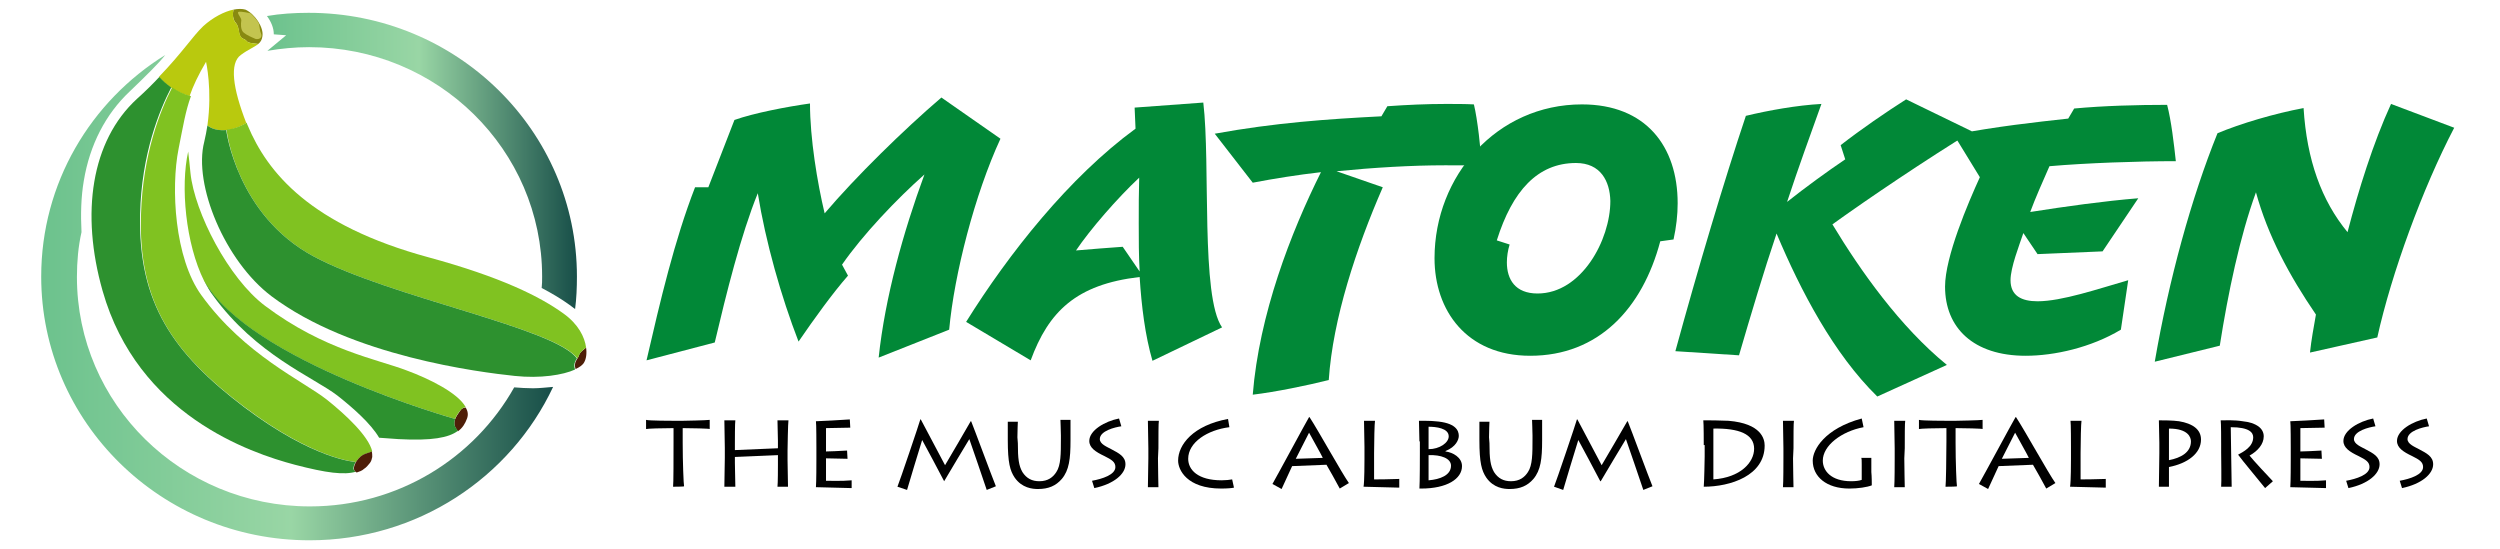 <?xml version="1.0" encoding="utf-8"?>
<!-- Generator: Adobe Illustrator 25.2.1, SVG Export Plug-In . SVG Version: 6.00 Build 0)  -->
<svg version="1.1" id="Layer_1" xmlns="http://www.w3.org/2000/svg" xmlns:xlink="http://www.w3.org/1999/xlink" x="0px" y="0px"
	 viewBox="0 0 546 120" style="enable-background:new 0 0 546 120;" xml:space="preserve">
<style type="text/css">
	.st0{fill:#018837;}
	.st1{fill:#4E1E08;}
	.st2{fill:#888910;}
	.st3{fill:#B9C90E;}
	.st4{fill:#C3C44F;}
	.st5{fill:#80C221;}
	.st6{fill:#2D912F;}
	.st7{fill:url(#XMLID_2_);}
	.st8{fill:url(#XMLID_3_);}
</style>
<g>
	<path class="st0" d="M218.5,30.3c-5.6,12.1-10.1,29.6-11.2,41.7l-15.4,6.1c1.4-13.2,5.4-27.5,10-40c-6.1,5.4-13.5,13.2-18,19.7
		l1.3,2.4c-3.4,3.9-7.3,9.3-10.8,14.4c-3.8-9.8-7.2-21.8-8.9-32.4c-3.7,9.1-6.9,22-9.4,32.6l-14.9,3.9c3-13,6.1-26.2,10.6-37.8h2.9
		l5.7-14.7c4.2-1.5,11.5-2.9,16.5-3.6c0,7.6,1.6,17.3,3.2,24c6.8-8,17.2-18.2,25.5-25.3L218.5,30.3z"/>
	<path class="st0" d="M251.7,78.8c-1.6-5.5-2.4-11.9-2.8-18.3c-13.9,1.6-19.9,7.6-23.8,18.2l-14.1-8.4c9.3-14.9,22.5-31.6,37-42.2
		l-0.2-4.6l15-1.1c1.6,13.5-0.6,42.4,4.1,49.1L251.7,78.8z M248.9,59.3c-0.2-3.5-0.2-7-0.2-10.5c0-3.5,0-6.8,0.1-10
		c-4.8,4.5-10.7,11.3-13.8,15.9c3.4-0.3,7.4-0.6,10.2-0.8L248.9,59.3z"/>
	<path class="st0" d="M315.6,36.1c-7.3,0-15.6,0.5-23.7,1.3l10.1,3.5c-5.8,13.3-10.9,28.7-11.8,42.1c-4.8,1.2-11.6,2.6-16.6,3.2
		c1.4-17.5,8.3-35.4,14.9-48.6c-5.2,0.6-10.2,1.4-14.9,2.3l-8.3-10.7c13.2-2.4,24.7-3.2,36.4-3.8l1.3-2.2c4.2-0.3,8.6-0.5,12.8-0.5
		c2.1,0,4.2,0,6.1,0.1c0.8,3.3,1.5,9.7,1.7,13.4C321.2,36.1,318.5,36.1,315.6,36.1z"/>
	<path class="st0" d="M365.5,52.3l-2.9,0.4c-3.9,14.7-13.5,25-28.4,25c-13.9,0-20.9-9.9-20.9-21.3c0-18,13.6-33.6,32.2-33.6
		c13.9,0,20.9,9.1,20.9,21.6C366.4,46.9,366.1,49.6,365.5,52.3z M344.2,35.6c-8.4,0-13.9,6.1-17.3,16.9l2.8,0.9
		c-0.4,1.3-0.6,2.7-0.6,3.9c0,3.7,1.8,6.8,6.7,6.8c9.6,0,15.9-11.7,15.9-20.2C351.6,39.6,349.6,35.6,344.2,35.6z"/>
	<path class="st0" d="M430.7,28.7c-9.8,6-22.6,14.6-30.5,20.3c6.1,10.1,14.7,22.3,25,30.7l-15.2,6.9c-9.5-9.3-16.7-23-22-35.6
		c-2.8,8.3-5.6,17.7-8.2,26.6l-13.9-0.9c4.9-17.9,10.7-37.4,15.4-51.4c5-1.2,11.1-2.3,16.5-2.6c-2.4,6.7-5,13.8-7.5,21.4
		c3.9-3.1,8.7-6.6,12.7-9.3l-1-3.1c4.5-3.5,9.9-7.2,14.3-10L430.7,28.7z"/>
	<path class="st0" d="M447.6,36.3c-1.4,3.2-3.1,7-4.2,10c7.6-1.2,16.2-2.4,23.6-3l-7.8,11.6L445,55.5l-3.1-4.6
		c-0.9,2.7-2.8,7.5-2.8,10.3c0,3.4,2.4,4.6,5.9,4.6c5.3,0,13.2-2.7,19.8-4.6L463.2,72c-6.5,3.9-14.5,5.7-20.8,5.7
		c-11.4,0-17.6-6.1-17.6-15.1c0-6.5,5-18.2,7.6-23.9l-5.7-9.3c9.5-1.8,17.7-2.7,25-3.5l1.3-2.2c6.4-0.6,13.8-0.8,20.3-0.8
		c0.9,3.4,1.5,8.6,1.9,12.3C467,35.2,455.6,35.6,447.6,36.3z"/>
	<path class="st0" d="M536,27.9c-6.9,13.2-13.7,31.8-16.8,45.8L504.5,77c0.3-2.8,0.8-5.5,1.3-8.3c-5.8-8.5-10.5-17.2-13.1-26.7
		c-3.5,9.6-6.1,22-7.9,33.5L470.6,79c3.1-18,8-35.8,13.7-49.9c5-2.1,12.4-4.3,18.8-5.5c0.7,11.3,3.9,20.2,9.6,27.1
		c2.4-9.2,5.6-19.5,9.5-28L536,27.9z"/>
</g>
<g id="XMLID_16_">
	<path id="XMLID_79_" class="st1" d="M100.5,89.7c-0.9,1.3-1.8,2.5-0.9,3.9c0.1,0.2,0.3,0.4,0.4,0.6c1-0.7,1.6-1.7,2-2.8
		c0.3-0.8,0.2-1.6-0.3-2.4C101.3,89,100.8,89.2,100.5,89.7z"/>
	<path id="XMLID_77_" class="st1" d="M126.5,77.5c-0.3,1-1.3,1.5-0.8,3.1c0.9-0.4,1.6-0.9,1.9-1.5c0.4-0.7,0.6-1.9,0.4-3.2
		C127.3,76.5,126.6,77,126.5,77.5z"/>
	<g id="XMLID_72_">
		<path id="XMLID_75_" class="st2" d="M51.5,5c1,1.2,0.3,3,1.7,3.5c1.2,0.5-0.1,0.8,3.2,1.1c0.5-0.4,0.8-0.9,0.9-1.6
			c0.4-2-1.7-5-3.7-5.9C52.9,1.9,52,1.9,51,2.1C51,2.2,50.5,3.9,51.5,5z"/>
		<path id="XMLID_73_" class="st3" d="M52.6,12c1.6-1.2,3-1.7,3.8-2.4c-3.2-0.3-2-0.6-3.2-1.1c-1.3-0.5-0.7-2.4-1.7-3.5
			c-1-1.1-0.5-2.8-0.5-2.9c-2,0.4-4.5,1.7-6.6,3.6c-2.4,2.3-4.5,5.7-9.7,11.1c1.5,1.7,3.6,3.3,6.7,4.2c0.8-2.3,1.9-4.6,3.6-7.5
			c0,0,1.4,6.1,0.3,13.9l0,0c0,0,2.9,2.7,8.5-0.5C50.8,19.2,50.1,13.8,52.6,12z"/>
	</g>
	<path id="XMLID_70_" class="st4" d="M54.7,2.9c0,0-2.2-0.5-2.6-0.3c-0.5,0.2,0.7,1.3,0.6,1.9s-0.2,2,0.5,2.6
		c0.7,0.6,1.9,1.1,2.6,1.4c0.8,0.2,1.6-0.3,1.2-1.2c-0.4-0.9-0.2-1.9-0.7-2.6C55.6,3.7,54.7,2.9,54.7,2.9z"/>
	<g id="XMLID_65_">
		<path id="XMLID_68_" class="st5" d="M53.4,88.9c15.4,11.6,24.4,12,24.4,12l0,0c0.4-0.8,1.2-1.5,2.1-1.8c0.5-0.2,1-0.3,1.4-0.5
			c-0.8-3.4-5.9-8.1-9.9-11.3c-5.2-4.1-18-9.8-27.4-22.8c-5.9-8.1-6.7-23.5-5-32c1-5,1.5-8.2,2.7-11.5c-1.6-0.4-2.9-1.1-4.1-1.9
			c-2.6,5-6.4,14.6-6.8,27.6C30.1,66.3,38,77.3,53.4,88.9z"/>
		<path id="XMLID_66_" class="st6" d="M77.2,102.4c0-0.4,0.1-0.9,0.5-1.5l0,0c0,0-9-0.4-24.4-12C38,77.3,30.1,66.3,30.6,46.7
			c0.3-13,4.2-22.6,6.8-27.6c-1-0.7-1.9-1.5-2.6-2.3c-1.4,1.5-3,3.1-4.9,4.8c-10,9.2-12.3,25-7.5,41.9c7.7,27.1,32.2,35.4,42,38
			c6.9,1.8,10.8,2.3,13.4,1.5C77.5,103,77.3,102.7,77.2,102.4z"/>
	</g>
	<g id="XMLID_61_">
		<path id="XMLID_63_" class="st5" d="M99.4,91.5L99.4,91.5c0.2-0.6,0.6-1.2,1.1-1.8c0.3-0.5,0.8-0.7,1.2-0.8c-1.7-3.1-8-6.2-12.9-8
			c-6.2-2.4-18-4.4-30.9-14.1c-8-6-15.4-20.4-16.3-29c-0.2-1.7-0.3-3.3-0.5-4.7c-1.7,7.5-0.6,20.1,3.5,28.3
			C54.5,78.9,99.4,91.5,99.4,91.5z"/>
		<path id="XMLID_62_" class="st6" d="M99.4,91.5L99.4,91.5c0,0-44.9-12.6-54.8-30.2c0.6,1.2,1.2,2.3,1.9,3.2
			c9.4,13,22,17.9,27.2,21.9c3.3,2.6,7.3,6.1,9.1,9.2c1.5,0.1,2.9,0.2,4.2,0.3c7.3,0.4,11-0.3,13-1.8c-0.1-0.2-0.3-0.4-0.4-0.6
			C99.1,92.8,99.2,92.2,99.4,91.5z"/>
	</g>
	<g id="XMLID_56_">
		<path id="XMLID_59_" class="st5" d="M68.5,56c16.8,9,52.8,15.6,57.6,22.3c0.2-0.3,0.3-0.5,0.4-0.8c0.2-0.5,0.8-1.1,1.5-1.6
			c-0.3-2.3-1.7-5.1-4.9-7.4c-5.1-3.7-13.7-8-29.5-12.3c-25.8-7-35.2-18.5-39.5-28.8c-0.1-0.2-0.2-0.4-0.2-0.6
			c-1.7,1-3.2,1.4-4.4,1.5l0,0C49.4,28.4,51.7,47,68.5,56z"/>
		<path id="XMLID_57_" class="st6" d="M68.5,56c-16.8-9-19.1-27.6-19.1-27.6l0,0c-2.7,0.3-4.1-1-4.1-1l0,0c-0.2,1.2-0.4,2.4-0.7,3.6
			c-2.4,9.3,4.5,26,14.7,33.7c17.4,13.1,45.5,16.6,53.1,17.4c5.6,0.6,10.6-0.2,13.2-1.4c-0.4-1.1,0-1.8,0.4-2.4
			C121.3,71.6,85.3,65,68.5,56z"/>
	</g>
	<g id="XMLID_51_">
		
			<linearGradient id="XMLID_2_" gradientUnits="userSpaceOnUse" x1="58.438" y1="86.838" x2="126.119" y2="86.838" gradientTransform="matrix(1 0 0 -1 0 122)">
			<stop  offset="0" style="stop-color:#6CC28D"/>
			<stop  offset="0.489" style="stop-color:#99D6A5"/>
			<stop  offset="1" style="stop-color:#174E48"/>
		</linearGradient>
		<path id="XMLID_54_" class="st7" d="M59.8,7.5l2.7,0.2l-4.1,3.4c3-0.5,6-0.8,9.1-0.8c28.1,0,50.9,22.4,50.9,50.1
			c0,0.8,0,1.7-0.1,2.5c2.3,1.2,4.3,2.4,6.1,3.7c0.4,0.3,0.8,0.6,1.2,0.9c0.3-2.3,0.4-4.7,0.4-7.1c0-31.8-26.2-57.6-58.6-57.6
			c-3.1,0-6.2,0.2-9.1,0.7C59.2,4.7,59.8,6.1,59.8,7.5z"/>
		
			<linearGradient id="XMLID_3_" gradientUnits="userSpaceOnUse" x1="9.005" y1="57.088" x2="120.777" y2="57.088" gradientTransform="matrix(1 0 0 -1 0 122)">
			<stop  offset="0" style="stop-color:#6CC28D"/>
			<stop  offset="0.489" style="stop-color:#99D6A5"/>
			<stop  offset="1" style="stop-color:#174E48"/>
		</linearGradient>
		<path id="XMLID_52_" class="st8" d="M116.4,84.8L116.4,84.8c-1.4,0-2.8-0.1-4.1-0.2c0,0,0,0,0,0c-8.7,15.5-25.4,26-44.6,26
			c-28.1,0-50.9-22.4-50.9-50.1c0-3.4,0.3-6.7,1-9.8c-0.2-3.9-0.1-7.7,0.5-11.2c1.3-7.9,4.8-14.6,10-19.5c1.7-1.6,3.3-3.2,4.8-4.7
			l0,0c1.2-1.2,2.2-2.3,3-3.3C19.8,22.1,9,40,9,60.4C9,92.2,35.2,118,67.6,118c23.6,0,43.9-13.7,53.2-33.5
			C119.4,84.6,117.9,84.8,116.4,84.8z"/>
	</g>
	<path id="XMLID_48_" class="st1" d="M81.2,98.6c-0.4,0.2-0.9,0.3-1.4,0.5c-1.5,0.5-2.6,2.4-2.5,3.3c0,0.4,0.3,0.6,0.6,0.8
		c0.6-0.2,1.2-0.4,1.6-0.8c0.5-0.3,0.9-0.8,1.3-1.3c0.3-0.4,0.4-0.8,0.5-1.3C81.3,99.5,81.3,99,81.2,98.6z"/>
</g>
<g>
	<path d="M147,106.3c0.1-0.5,0.1-6.6,0.1-9.9v-2.9c-2.5,0-5.6,0.1-6,0.2v-2c0.6,0.2,5.9,0.2,6.1,0.2h1.9c0.4,0,5.2-0.1,5.9-0.2v2
		c0-0.1-4.1-0.2-5.9-0.2v3.2c0,4.2,0.2,9.1,0.3,9.5C149.5,106.3,147,106.3,147,106.3z"/>
	<path d="M158.2,106.3c0-0.9,0.1-5.7,0.1-6.3v-2.2c0-0.4-0.1-5.5-0.1-6h2.4c-0.1,0.4-0.1,4.6-0.1,5v1.5l9.4-0.4v-1.6
		c0-0.3-0.1-4.1-0.1-4.5h2.4c-0.1,0.5-0.2,6.1-0.2,6.6v2.1c0,0.3,0.1,5.5,0.1,5.8h-2.3c0.1-0.7,0.1-4.4,0.1-4.8v-2.1l-9.4,0.4v1.3
		c0,0.9,0.1,4.7,0.1,5.2L158.2,106.3L158.2,106.3z"/>
	<path d="M186,106.6c-0.7,0-7.4-0.2-7.8-0.2c0.1-1.1,0.1-5.5,0.1-6v-2.7c0-0.3,0-5.3-0.1-5.7c0.5,0,6.3-0.3,7.4-0.4l0.1,1.8
		c-1,0-4.9,0.1-5.3,0.1v5.1c0.4,0,3.2-0.1,4.6-0.2l0.1,1.8c-0.7,0-4.2-0.1-4.7-0.1v4.9c0.5,0,3.5,0.1,5.6-0.1L186,106.6z"/>
	<path d="M196,106.3c0.4-0.9,4.9-14.2,5-14.7h0.1c0.7,1.3,4.7,8.9,5.3,10c0.7-1.2,5.3-9,5.6-9.6h0.1c0.7,1.7,4.5,12,5.4,14.2l-2,0.8
		c-0.5-1.6-3.5-10.2-3.8-11.1c-0.7,1.1-4.6,7.7-5.5,9.2h0c-1.2-2.3-3.8-7.2-4.8-9c-0.4,1.3-3.1,10.1-3.3,10.9L196,106.3z"/>
	<path d="M222.3,96.8c0,3.4,0.2,4.9,1,6.3c0.9,1.4,2.1,2,3.7,2c1.9,0,3-0.9,3.7-2c1-1.5,1-4,1-7.3v-0.7c0-1.4-0.1-2.7-0.1-3.4h2.2
		c0,0.5,0,1.8,0,3.5v1c0,4-0.3,6.5-1.9,8.4c-1.3,1.5-2.9,2.2-5.2,2.2c-1.2,0-3.5-0.2-5.1-2.5c-1-1.5-1.5-3.2-1.5-8.2v-1.1
		c0-1,0-2.5,0-2.9h2.2c0,0.5-0.1,1.5-0.1,3.4L222.3,96.8L222.3,96.8z"/>
	<path d="M238.5,105c2.2-0.4,5.1-1.3,5.1-3c0-1.1-0.8-1.6-2.4-2.4c-1.9-0.9-3.3-1.8-3.3-3.3c0-2.3,3.4-4.3,6.5-4.9l0.5,1.7
		c-1.4,0.2-4.7,1-4.7,2.8c0,1.1,1.6,1.7,2.5,2.2c1.7,0.9,3.1,1.6,3.1,3.3c0,2.1-2.5,4.3-6.8,5.2L238.5,105z"/>
	<path d="M252.9,100.1c0,2.1,0.1,5.8,0.1,6.3h-2.3c0-0.9,0.1-5.7,0.1-6.3v-2.2c0-0.4-0.1-5.5-0.1-6h2.4c-0.1,0.4-0.1,3.5-0.1,6
		L252.9,100.1L252.9,100.1z"/>
	<path d="M269.5,106.5c-0.4,0.1-1.4,0.2-2.8,0.2c-7.5,0-9.4-4.1-9.4-6.1c0-3.5,3.3-7.7,10.9-9.1l0.3,1.8c-4.8,0.6-9,3.3-9,6.9
		c0,2.4,2.1,4.7,7.3,4.7c0.9,0,1.8-0.1,2.3-0.2L269.5,106.5z"/>
	<path d="M277.9,105.7c1.2-2.1,7.5-13.8,8-14.6h0.1c1.9,2.9,7.1,12.3,8.6,14.4l-2,1.2c-0.4-0.8-2.7-4.9-2.9-5.2l-7.5,0.3
		c-0.3,0.7-2,4.3-2.3,5L277.9,105.7z M288.9,100c-0.2-0.5-2.8-5.1-3-5.5c-0.3,0.5-2.7,5.4-2.9,5.7L288.9,100z"/>
	<path d="M300.3,91.9c-0.1,0.5-0.2,4.5-0.2,7.1v5.7c0.5,0,3.2,0,5.5-0.1v1.9c-0.7,0-7.3-0.2-7.8-0.2c0.2-1.1,0.2-5.5,0.2-6v-2.7
		c0-0.3-0.1-5.3-0.1-5.7H300.3z"/>
	<path d="M310,96.4c0-0.6-0.1-4.1-0.1-4.5c1.2,0,2.6,0,3.5,0.1c4.5,0.3,5.2,2,5.2,3.2c0,0.8-0.6,2.4-2.9,3.3v0.1
		c1.6,0.2,3.6,1.3,3.6,3.2c0,2.8-3.3,4.9-8.9,4.9h-0.4c0.1-1.1,0.1-7.4,0.1-7.8V96.4z M312,98.1c2.4,0,4.4-1.4,4.4-2.8
		c0-1.8-2.8-2.1-4.4-2.1V98.1z M312,104.9c2.5-0.2,4.9-1.1,4.9-3.2c0-1.6-2.2-2.4-4.9-2.3V104.9z"/>
	<path d="M325.3,96.8c0,3.4,0.2,4.9,1,6.3c0.9,1.4,2.1,2,3.7,2c1.9,0,3-0.9,3.7-2c1-1.5,1-4,1-7.3v-0.7c0-1.4-0.1-2.7-0.1-3.4h2.2
		c0,0.5,0,1.8,0,3.5v1c0,4-0.3,6.5-1.9,8.4c-1.3,1.5-2.9,2.2-5.2,2.2c-1.2,0-3.5-0.2-5.1-2.5c-1-1.5-1.5-3.2-1.5-8.2v-1.1
		c0-1,0-2.5,0-2.9h2.2c0,0.5-0.1,1.5-0.1,3.4L325.3,96.8L325.3,96.8z"/>
	<path d="M339.4,106.3c0.4-0.9,4.9-14.2,5-14.7h0.1c0.7,1.3,4.7,8.9,5.3,10c0.7-1.2,5.3-9,5.6-9.6h0.1c0.7,1.7,4.5,12,5.4,14.2
		l-2,0.8c-0.5-1.6-3.5-10.2-3.8-11.1c-0.7,1.1-4.6,7.7-5.5,9.2h-0.1c-1.2-2.3-3.8-7.2-4.8-9c-0.4,1.3-3.1,10.1-3.3,10.9L339.4,106.3
		z"/>
	<path d="M372.1,97.2c0-0.4,0-4.8-0.1-5.4c1.3,0,3.5,0,5.5,0.1c7.2,0.6,7.9,4,7.9,5.4c0,6.6-7.5,9-13.3,9c0.1-1,0.2-6.1,0.2-6.6
		V97.2z M374.2,104.7c5.9-0.4,8.9-3.7,8.9-6.7c0-3.2-3.3-4.5-8.9-4.4V104.7z"/>
	<path d="M391.6,100.1c0,2.1,0.1,5.8,0.1,6.3h-2.3c0.1-0.9,0.1-5.7,0.1-6.3v-2.2c0-0.4-0.1-5.5-0.1-6h2.4c-0.1,0.4-0.1,3.5-0.1,6
		L391.6,100.1L391.6,100.1z"/>
	<path d="M408.8,106c-1,0.4-3,0.7-4.9,0.7c-5,0-8-2.6-8-6.1c0-2.4,2.6-7,10.7-9.2l0.4,1.9c-4.8,0.9-8.9,4-8.9,7.3
		c0,2.2,1.8,4.5,6.2,4.5c0.9,0,1.8-0.1,2.3-0.3v-3.4c0-0.6,0-1.3-0.1-1.4h2.2v3.1C408.8,103.9,408.8,105.8,408.8,106z"/>
	<path d="M415.9,100.1c0,2.1,0.1,5.8,0.1,6.3h-2.3c0.1-0.9,0.1-5.7,0.1-6.3v-2.2c0-0.4-0.1-5.5-0.1-6h2.4c-0.1,0.4-0.1,3.5-0.1,6
		L415.9,100.1L415.9,100.1z"/>
	<path d="M424.9,106.3c0.1-0.5,0.2-6.6,0.2-9.9v-2.9c-2.5,0-5.6,0.1-6,0.2v-2c0.6,0.2,5.9,0.2,6.1,0.2h1.9c0.4,0,5.2-0.1,5.9-0.2v2
		c-0.1-0.1-4.1-0.2-5.9-0.2v3.2c0,4.2,0.2,9.1,0.3,9.5C427.4,106.3,424.9,106.3,424.9,106.3z"/>
	<path d="M432.2,105.7c1.2-2.1,7.5-13.8,8-14.6h0.1c1.9,2.9,7.1,12.3,8.6,14.4l-2,1.2c-0.4-0.8-2.7-4.9-2.9-5.2l-7.5,0.3
		c-0.3,0.7-2,4.3-2.3,5L432.2,105.7z M443.1,100c-0.2-0.5-2.8-5.1-3-5.5c-0.3,0.5-2.7,5.4-2.9,5.7L443.1,100z"/>
	<path d="M454.6,91.9c-0.1,0.5-0.2,4.5-0.2,7.1v5.7c0.5,0,3.2,0,5.5-0.1v1.9c-0.7,0-7.3-0.2-7.8-0.2c0.2-1.1,0.2-5.5,0.2-6v-2.7
		c0-0.3,0-5.3-0.1-5.7H454.6z"/>
	<path d="M471.5,106.3c0-0.9,0.1-5.9,0.1-7.3v-2.3c0-0.5-0.1-4.6-0.1-4.9c0.9,0,3,0,4.4,0.2c3,0.5,4.8,1.8,4.8,4c0,3-2.9,5.2-7,6
		v1.2c0,0.4,0,2.7,0,3.1L471.5,106.3L471.5,106.3z M473.7,100.5c2.6-0.5,4.8-1.7,4.8-4.1c0-0.8-0.5-2.8-4.8-2.8V100.5z"/>
	<path d="M487.3,100c0,0.8,0.1,6,0.1,6.3h-2.3c0.1-0.5,0-7.1,0-7.5v-1.7c0-0.6,0-4.9-0.1-5.3c1,0,3-0.1,4.8,0.2
		c2.9,0.3,4.6,1.5,4.6,3.3c0,1.7-1.3,3.2-3.1,4.2c0.6,0.8,4.5,5,5.1,5.6l-1.7,1.5c-0.2-0.3-5.3-6.4-5.9-7.3c1.1-0.6,3.3-1.7,3.3-3.8
		c0-1-0.8-2.2-4.9-2.2L487.3,100L487.3,100z"/>
	<path d="M508,106.6c-0.7,0-7.4-0.2-7.8-0.2c0.1-1.1,0.1-5.5,0.1-6v-2.7c0-0.3,0-5.3-0.1-5.7c0.5,0,6.3-0.3,7.4-0.4l0.1,1.8
		c-1,0-4.9,0.1-5.3,0.1v5.1c0.4,0,3.2-0.1,4.6-0.2l0.1,1.8c-0.7,0-4.2-0.1-4.7-0.1v4.9c0.5,0,3.5,0.1,5.6-0.1L508,106.6z"/>
	<path d="M512.4,105c2.2-0.4,5.1-1.3,5.1-3c0-1.1-0.8-1.6-2.4-2.4c-1.9-0.9-3.3-1.8-3.3-3.3c0-2.3,3.4-4.3,6.5-4.9l0.5,1.7
		c-1.4,0.2-4.7,1-4.7,2.8c0,1.1,1.6,1.7,2.5,2.2c1.7,0.9,3.1,1.6,3.1,3.3c0,2.1-2.5,4.3-6.8,5.2L512.4,105z"/>
	<path d="M524.1,105c2.2-0.4,5.1-1.3,5.1-3c0-1.1-0.8-1.6-2.4-2.4c-1.9-0.9-3.3-1.8-3.3-3.3c0-2.3,3.4-4.3,6.5-4.9l0.5,1.7
		c-1.4,0.2-4.7,1-4.7,2.8c0,1.1,1.6,1.7,2.5,2.2c1.7,0.9,3.1,1.6,3.1,3.3c0,2.1-2.5,4.3-6.8,5.2L524.1,105z"/>
</g>
</svg>
